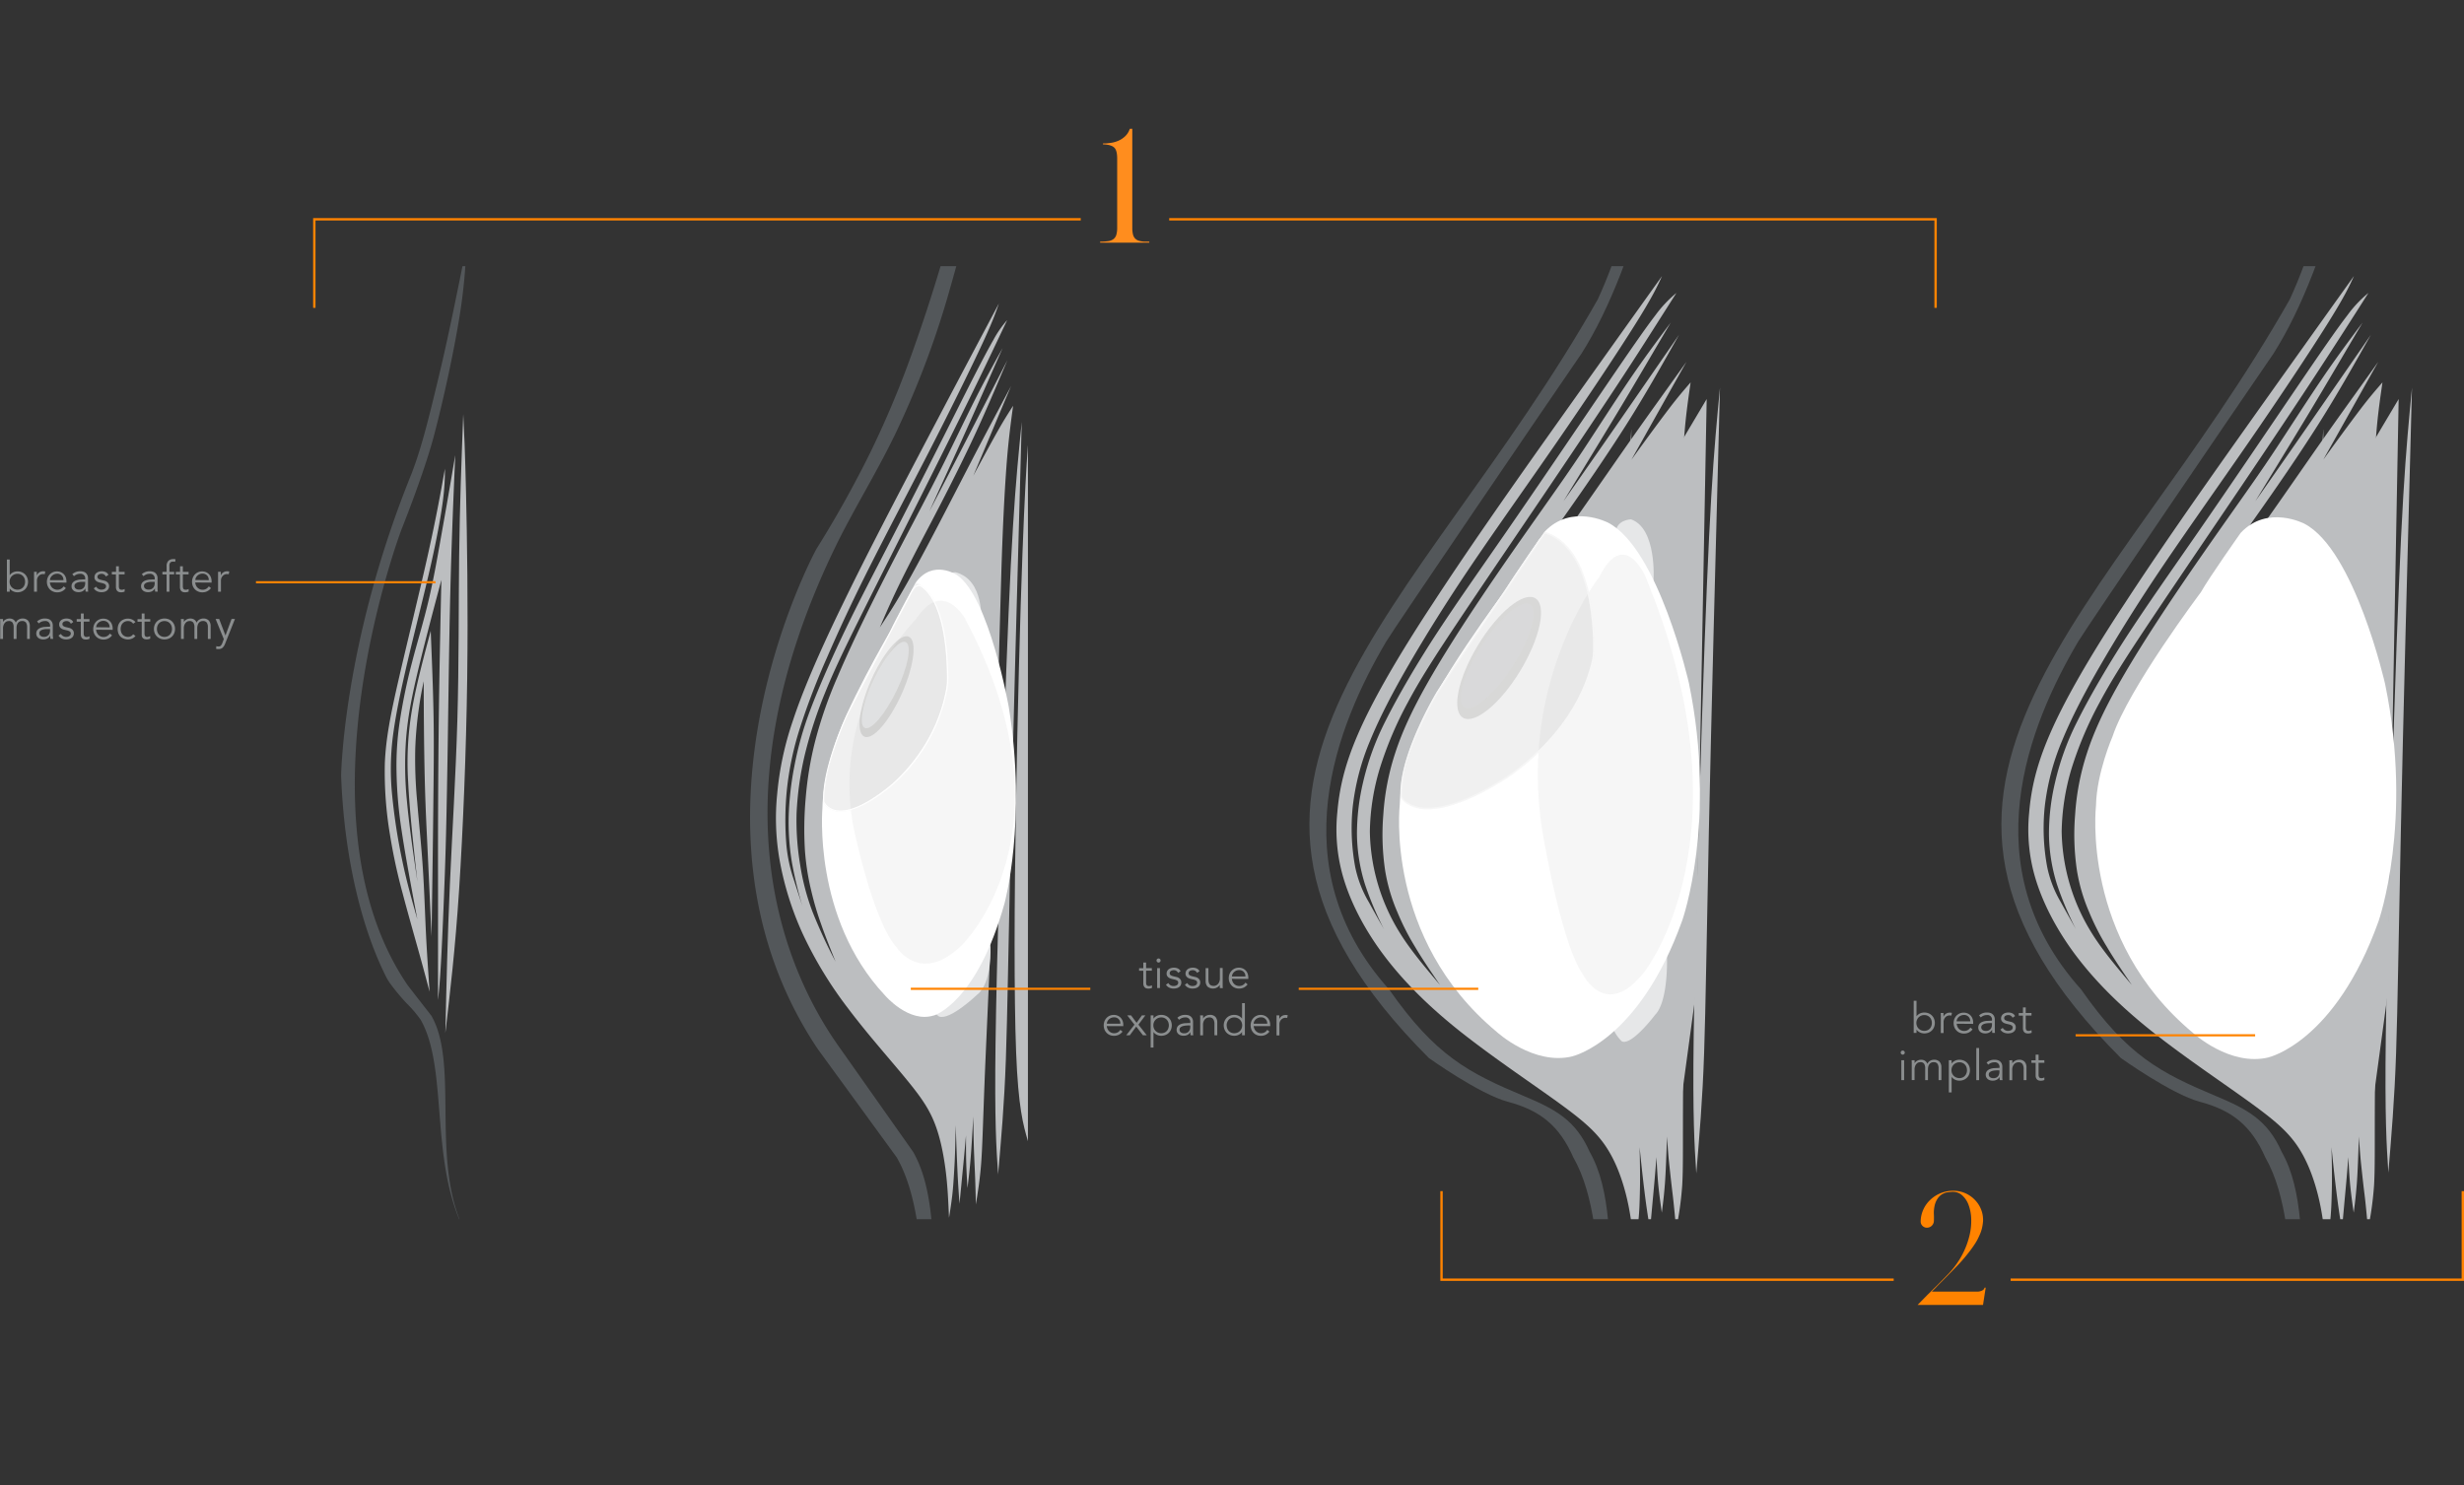 <svg xmlns="http://www.w3.org/2000/svg" xmlns:xlink="http://www.w3.org/1999/xlink" viewBox="0 0 1043.1 628.95"><rect x="0" y="0" width="1043.1" height="628.95" fill="#333333" stroke="none"/><defs><style>.cls-1,.cls-33,.cls-37{fill:none;}.cls-2{clip-path:url(#clip-path);}.cls-3{fill:#53575a;}.cls-3,.cls-4{fill-rule:evenodd;}.cls-4{fill:#bcbec0;}.cls-5{fill:#e6e7e8;}.cls-6{fill:#fff;}.cls-7{opacity:0.06;}.cls-8{clip-path:url(#clip-path-2);}.cls-9{clip-path:url(#clip-path-3);}.cls-10{fill:#696766;}.cls-11{opacity:0.18;}.cls-12{clip-path:url(#clip-path-4);}.cls-13{clip-path:url(#clip-path-5);}.cls-14{opacity:0.75;}.cls-14,.cls-17{isolation:isolate;}.cls-15{clip-path:url(#clip-path-6);}.cls-16{clip-path:url(#clip-path-7);}.cls-17{opacity:0.1;}.cls-18{clip-path:url(#clip-path-8);}.cls-19{clip-path:url(#clip-path-9);}.cls-20{opacity:0.4;}.cls-21{clip-path:url(#clip-path-10);}.cls-22{clip-path:url(#clip-path-11);}.cls-23{clip-path:url(#clip-path-12);}.cls-24{clip-path:url(#clip-path-13);}.cls-25{clip-path:url(#clip-path-14);}.cls-26{clip-path:url(#clip-path-15);}.cls-27{clip-path:url(#clip-path-16);}.cls-28{clip-path:url(#clip-path-17);}.cls-29{clip-path:url(#clip-path-18);}.cls-30{clip-path:url(#clip-path-19);}.cls-31{clip-path:url(#clip-path-20);}.cls-32{clip-path:url(#clip-path-21);}.cls-33,.cls-37{stroke:#ff8300;}.cls-34{fill:#ff8d1e;}.cls-35{fill:#ff8300;}.cls-36{fill:#8b8e8f;}.cls-37{stroke-width:0.92px;}</style><clipPath id="clip-path" transform="translate(0 54.55)"><rect class="cls-1" x="123.75" y="58.16" width="898" height="403.53"/></clipPath><clipPath id="clip-path-2" transform="translate(0 54.55)"><rect class="cls-1" x="651.03" y="180.29" width="65.69" height="186.2"/></clipPath><clipPath id="clip-path-3" transform="translate(0 54.55)"><rect class="cls-1" x="651.03" y="180.29" width="65.69" height="186.2"/></clipPath><clipPath id="clip-path-4" transform="translate(0 54.55)"><rect class="cls-1" x="616.89" y="198.19" width="35.49" height="51.72"/></clipPath><clipPath id="clip-path-5" transform="translate(0 54.55)"><rect class="cls-1" x="616.89" y="198.19" width="35.49" height="51.72"/></clipPath><clipPath id="clip-path-6" transform="translate(0 54.55)"><rect class="cls-1" x="618.4" y="200.96" width="30.86" height="44.36"/></clipPath><clipPath id="clip-path-7" transform="translate(0 54.55)"><rect class="cls-1" x="618.4" y="200.96" width="30.86" height="44.36"/></clipPath><clipPath id="clip-path-8" transform="translate(0 54.55)"><rect class="cls-1" x="592.87" y="170.61" width="82.21" height="117.51"/></clipPath><clipPath id="clip-path-9" transform="translate(0 54.55)"><rect class="cls-1" x="592.87" y="170.61" width="82.21" height="117.52"/></clipPath><clipPath id="clip-path-10" transform="translate(0 54.55)"><rect class="cls-1" x="592.87" y="170.63" width="82.21" height="117.51"/></clipPath><clipPath id="clip-path-11" transform="translate(0 54.55)"><rect class="cls-1" x="592.87" y="170.63" width="82.21" height="117.51"/></clipPath><clipPath id="clip-path-12" transform="translate(0 54.55)"><rect class="cls-1" x="359.58" y="199.82" width="70.05" height="153.65"/></clipPath><clipPath id="clip-path-13" transform="translate(0 54.55)"><rect class="cls-1" x="359.58" y="199.82" width="70.05" height="153.65"/></clipPath><clipPath id="clip-path-14" transform="translate(0 54.55)"><rect class="cls-1" x="348.43" y="192.14" width="52.95" height="96.99"/></clipPath><clipPath id="clip-path-15" transform="translate(0 54.55)"><rect class="cls-1" x="348.43" y="192.14" width="52.95" height="96.99"/></clipPath><clipPath id="clip-path-16" transform="translate(0 54.55)"><rect class="cls-1" x="348.43" y="192.11" width="52.96" height="97"/></clipPath><clipPath id="clip-path-17" transform="translate(0 54.55)"><rect class="cls-1" x="348.43" y="192.11" width="52.96" height="97"/></clipPath><clipPath id="clip-path-18" transform="translate(0 54.55)"><rect class="cls-1" x="363.87" y="214.83" width="22.88" height="42.73"/></clipPath><clipPath id="clip-path-19" transform="translate(0 54.55)"><rect class="cls-1" x="363.87" y="214.83" width="22.88" height="42.72"/></clipPath><clipPath id="clip-path-20" transform="translate(0 54.55)"><rect class="cls-1" x="364.83" y="217.19" width="19.86" height="36.61"/></clipPath><clipPath id="clip-path-21" transform="translate(0 54.55)"><rect class="cls-1" x="364.83" y="217.19" width="19.86" height="36.6"/></clipPath></defs><g id="Layer_2" data-name="Layer 2"><g id="Layer_1-2" data-name="Layer 1"><g class="cls-2"><path class="cls-3" d="M198.37,469.73c-17.3-29.58-3.41-72.7-15.74-94.18l-10-12.86C123.75,291.22,170,169.54,170,169.54s9.46-23.54,13.66-39.41,8.46-35.86,10.74-49.86a228.27,228.27,0,0,0,3-30.14c-3.85,19.1-7.65,38.15-11.63,54.69s-7.38,30.85-12,42.32c-28.66,71.27-29.36,126.77-29.36,126.77,1.24,33.93,8.51,64.27,19.13,85.32a20.69,20.69,0,0,0,2,3.15,91.29,91.29,0,0,0,6.5,7.78,54.18,54.18,0,0,1,6,7c12.33,21.49,3,63,20.35,92.6" transform="translate(0 54.55)"/><path class="cls-4" d="M196.11,120.84c.39,7.52.76,15,1.18,33.38s.91,47.51.49,78.58S196,297,194.35,322.28s-3.77,42.92-5.81,60.54c.45-20.4.92-40.75,1.91-62.84s2.48-45.84,3.17-69.68.49-47.71.75-69.29,1-40.88,1.74-60.17" transform="translate(0 54.55)"/><path class="cls-4" d="M185.45,368.74c.4-3.67.76-7.28,1.27-16.41s1.12-23.72,1.62-37.64.76-27.2,1.1-47.47.62-47.42,1.17-70.11,1.35-40.8,2.11-58.93c-1.57,9.22-3.13,18.44-5,28.9s-3.79,22-6.16,32.08-5,18.43-7.22,27.07a243.51,243.51,0,0,0-5.18,25.16,126.3,126.3,0,0,0-1.3,20.67A183.86,183.86,0,0,0,170,297c1.57,10.57,4.12,24.13,6.68,37.7-2.23-7.86-4.5-15.78-6.38-24.81A252.62,252.62,0,0,1,166,282.05a110.23,110.23,0,0,1,.25-24.22c1.07-8.62,3.13-18.82,6.24-32.08s7.34-29.59,10.12-42.06,4.27-21.19,5-27.16a95.38,95.38,0,0,0,.74-12.61c-1.92,10.84-3.89,21.65-7.42,37.38s-8.62,36.42-12.15,51.76-5.47,25.39-5.87,35.78A160.84,160.84,0,0,0,165.11,299a235,235,0,0,0,5.23,24.29c2.11,8,4.66,17,6.67,24.17s3.43,12.53,4.85,17.9c-.53-8.07-1.12-16.11-1.54-24.78S179.63,322.64,179,313s-1.69-19.47-2.37-27.91a193.08,193.08,0,0,1-.85-22.25A156.79,156.79,0,0,1,177.38,245c.67-4.78,1.33-7.94,2-11.11,0,13.07.12,26.12.33,36.72s.53,18.75,1.09,30.23S182,327.14,182.69,342c.28-19,.56-38,.73-53.29s.33-27,.14-39.07-.72-24.58-1.22-37.08c-3,11.25-6,22.46-7.8,32.62a132.87,132.87,0,0,0-1.75,31.32c.58,12.07,2.23,27.19,3.92,42.26-1.76-12-3.52-24-4.43-34a154,154,0,0,1-.42-25.86c.57-7.85,1.83-15.53,4.46-26.81s6.56-26.21,10.53-41.1c-.48,21.46-.93,42.87-1.15,64.06s-.3,42.14-.27,61,0,35.78,0,52.68" transform="translate(0 54.55)"/><polygon class="cls-4" points="708.57 489.11 717.81 421.12 722.5 168.96 708.57 192.4 708.57 489.11"/><path class="cls-4" d="M690.59,127.38V434.71c-2-7.34-4.08-14.68-5-39.32s-.77-66.68-.07-108.93,1.79-84.69,2.75-111.23,1.62-37.19,2.3-47.85" transform="translate(0 54.55)"/><path class="cls-4" d="M718.11,442.21c1.27-15.38,2.63-30.76,3.31-51.11s1-45.7,2-93.48,2.86-117.87,4.71-188.06c-1.22,12.82-2.48,25.65-3.7,46.25S722,205,720.57,248.1,717.46,349.13,717,384s.33,46.49,1.1,58.24" transform="translate(0 54.55)"/><path class="cls-3" d="M696.56,574.4c-25.95-44.36-5.11-109-23.6-141.26-5.91-13.39-14.59-18.06-27.69-23.54-23.62-9.9-37.57-17.09-57.22-45.21-46.7-52.07-21.82-112.38-1.26-147.22,3.47-5.83,68.51-101.38,82.67-121.94C694.32,56.1,706.9-9,716.45-54.55,703.27-20.06,692.7,37,676.4,72.2c-76.5,135-188.27,204.34-71.53,321.22,0,0,21.4,15.33,33.48,18.55,13.71,3.65,21.78,10.15,27.69,23.54,18.5,32.24,4.57,94.53,30.52,138.89" transform="translate(0 54.55)"/><path class="cls-4" d="M604,204.86c-13.62,21-23.19,37.78-29,51.16-6,13.75-8.06,23.9-8.88,33.58a72.24,72.24,0,0,0,3.09,29.19c3.28,10.25,9.19,21.52,17.61,32.43s19,21.26,32.1,31.58,28.34,20.56,38.92,28.16,16.62,12.45,21.12,18.69,7.37,13.85,9.29,21.26,2.72,14.68,3.61,21.9c.56-3,1.1-5.89,1.62-9.73s.65-8.65.77-14.16,0-11.61-.14-17.75c.68,7,1.45,13.9,2.18,19.76s1.48,10.55,2.23,15.24c.51-5.46,1-11,1.48-16.15s.89-9.9,1.24-14.66c.23,4.46.47,9,.89,12.92s.89,7.27,1.38,10.63c.42-3.33.87-6.59,1.29-12s.63-12.8.94-20.25c.23,4.33.56,8.65,1,12.59s.8,7.41,1.34,11.79,1,9.59,1.5,14.89a143.63,143.63,0,0,0,2.56-18.55c.42-7.27.26-16.15.33-33.69s.6-43.75.81-70.39-.23-53.8-.58-81.33-.73-55.36-.89-77.3.21-38,.89-49.87,1.9-19.67,3-27.44c-2.58,3-5.18,5.91-9.35,11.4s-10,13.43-15.74,21.38c7.81-13.83,15.5-27.64,23.31-41.47-8.7,12.19-17.52,24.38-25,35.07s-13.79,19.86-21,30.08-15.22,21.41-21.5,29.52-10.69,13-15.1,18c3.35-5.82,6.7-11.63,11.58-19.16s11.3-16.74,19.44-28.25,17.65-25.3,26-38.45,15.4-25.77,22.46-38.27c-8.77,12.71-17.56,25.42-25.67,37.14s-15.66,22.53-23.24,33.32c7.58-12.45,15.24-24.93,22.82-37.49s15-25.35,22.57-38.13c-5.51,7.36-11,14.7-17.14,23.73s-13,19.74-19.27,29.28-12.17,17.82-19.34,28-15.5,22-24,34.65-17,25.91-23.42,37.28-10.69,20.66-13.57,29.62a104.61,104.61,0,0,0-4.93,25.72,103.47,103.47,0,0,0,.75,23.61,74.5,74.5,0,0,0,5.23,17.79,104.53,104.53,0,0,0,7.5,14.7c3,5.09,6.78,10.58,10.53,16.09-6.07-7.2-12.17-14.38-16.6-21.41a83.71,83.71,0,0,1-13.11-43.54,97.28,97.28,0,0,1,4.18-26.66,155.32,155.32,0,0,1,12-28.23c5.09-9.54,11.19-19.06,21.64-34.72s25.25-37.37,38-56.25,23.45-34.86,32.1-48.09S703,79.94,709.69,69.49a51.4,51.4,0,0,0-8.86,9.4c-4.17,5.41-10.31,14.23-21.92,31.3s-28.75,42.41-41.38,60.65-20.68,29.62-29,42.3-16.57,26.73-22,37.59a113.49,113.49,0,0,0-9.5,26,94.93,94.93,0,0,0-2.58,22.16A73.85,73.85,0,0,0,577.88,320a135.33,135.33,0,0,0,8,18.88c-2.14-3.78-4.27-7.55-6.4-11.44a48.49,48.49,0,0,1-5.77-14.85,90,90,0,0,1-1.06-25.46,100.9,100.9,0,0,1,7.34-28c4-9.73,9.4-20.19,16.46-32.36s15.69-26.1,26.52-42.11S646.7,150.59,659.52,132s25.35-37.45,32.66-49.1,9.4-16.11,11.42-20.56c-15.9,22.22-31.79,44.52-49,68.77-16.37,23.09-33.84,48.06-47.65,69.26" transform="translate(0 54.55)"/><path class="cls-5" d="M705.69,350.18s.75,19.07-5,24.95c0,0-10.11,13.41-14.16,11.21a16.87,16.87,0,0,1-3.45-4.88l12.9-25.9Z" transform="translate(0 54.55)"/><path class="cls-5" d="M700,191s1.46-21.85-9.54-25.65c0,0-4.74.1-6.1,3.78l.83,7.29L698.32,193Z" transform="translate(0 54.55)"/><path class="cls-6" d="M665.73,392.69s28.14-6.37,46.45-57.56c0,0,14.84-42.06,2.79-100.49,0,0-12.85-56.71-34.14-67.85,0,0-15.66-8.26-27,3.87,0,0-13.29,18.78-16.86,25.13,0,0-30.64,40.73-37.4,61.08,0,0-6.72,15.43-7,29.26,0,0-6.61,56.53,41,96.2,0,0,15.73,14.51,32.26,10.36" transform="translate(0 54.55)"/><g class="cls-7"><g class="cls-8"><g class="cls-9"><path class="cls-10" d="M696,357.12s46.14-57.37.63-167.4c0,0-8.93-21.27-19.63.07,0,0-36.64,46.33-22.93,113.85,0,0,7.37,42.49,16.16,54.59,0,0,9.61,19.29,25.77-1.11" transform="translate(0 54.55)"/></g></g></g><g class="cls-11"><g class="cls-12"><g class="cls-13"><path class="cls-10" d="M625.69,218.63c8.47-14,19.33-22.85,24.27-19.86s2.08,16.74-6.38,30.7-19.33,22.86-24.27,19.86-2.08-16.73,6.38-30.7" transform="translate(0 54.55)"/></g></g></g><g class="cls-14"><g class="cls-15"><g class="cls-16"><path class="cls-5" d="M627.19,218.9c7.69-12,16.9-19.87,20.56-17.52s.4,14-7.29,26-16.89,19.86-20.56,17.52-.4-14,7.29-26" transform="translate(0 54.55)"/></g></g></g><path class="cls-6" d="M655.67,172.39a3.74,3.74,0,0,1,1.88.52c15.94,8.84,17,38.31,16.88,47.13a26.48,26.48,0,0,1-.61,5.58c-7.81,33-39.43,50.83-39.79,51-12,7.23-22,10.88-29.63,10.88-7.86,0-10.46-3.91-10.86-4.62-.84-17.28,15.17-43.91,15.31-44.14,7.81-12.13,34.73-51.84,42.77-63.71,1.15-1.73,2.6-2.65,4-2.65m0-.65a5.68,5.68,0,0,0-4.57,2.9c-8.58,12.66-35,51.68-42.79,63.73,0,0-16.36,27-15.4,44.69,0,0,2.46,5.09,11.49,5.09,6.3,0,15.82-2.49,30-10.95,0,0,32.1-17.78,40.07-51.42a26,26,0,0,0,.63-5.72c.07-9.71-1.07-38.78-17.23-47.71a4,4,0,0,0-2.16-.61" transform="translate(0 54.55)"/><g class="cls-17"><g class="cls-18"><g class="cls-19"><path class="cls-10" d="M675,223.2s2.65-45.44-21.17-52.59c0,0-36.15,53.27-45.51,67.74,0,0-16.36,27-15.4,44.68,0,0,7.13,14.71,41.45-5.86,0,0,33.72-18.66,40.63-54" transform="translate(0 54.55)"/></g></g></g><g class="cls-20"><g class="cls-21"><g class="cls-22"><path class="cls-6" d="M654.08,171.38c22.58,7.37,20.3,51.35,20.28,51.7-6.77,34.59-40,53.34-40.33,53.53-12,7.22-22,10.88-29.63,10.88-7.86,0-10.46-3.92-10.86-4.62-.84-17.28,15.17-43.91,15.31-44.15,8.82-13.64,41.9-62.44,45.23-67.34m-.26-.75s-36.15,53.27-45.51,67.74c0,0-16.36,27-15.4,44.69,0,0,2.46,5.09,11.49,5.09,6.3,0,15.82-2.49,30-10.95,0,0,33.72-18.67,40.63-54,0,0,2.65-45.44-21.17-52.59" transform="translate(0 54.55)"/></g></g></g><path class="cls-4" d="M435.16,134.08V428.66c-2-7-4.08-14.07-5-37.68s-.77-63.91-.07-104.4,1.79-81.17,2.75-106.61,1.59-35.69,2.3-45.89" transform="translate(0 54.55)"/><path class="cls-4" d="M422.52,442.92c1.26-14.75,2.62-29.47,3.3-49s1-43.79,2-89.61,2.86-113,4.72-180.25c-1.22,12.28-2.49,24.59-3.71,44.33s-2.41,47.11-3.82,88.44-3.12,96.84-3.56,130.23.32,44.61,1.1,55.87" transform="translate(0 54.55)"/><path class="cls-4" d="M355.6,203.62c-9.24,19.16-15.82,34.5-19.9,46.85A132.12,132.12,0,0,0,329,281.73a102,102,0,0,0,1,27.71A131,131,0,0,0,339.89,341,169.83,169.83,0,0,0,359,372.39c7.86,10.46,17.1,20.87,23.47,28.56s10,12.59,12.64,18.71,4.15,13.46,5.11,20.56,1.22,14,1.53,20.87c.44-2.74.89-5.51,1.33-9.12s.71-8.14,1-13.34.38-10.95.52-16.77c.19,6.62.45,13.2.7,18.78s.57,10,.89,14.49c.52-5.13,1-10.34,1.48-15.17s.89-9.3,1.27-13.76c0,4.22,0,8.51.12,12.24s.32,6.92.51,10.08c.38-3.12.77-6.17,1.22-11.25s.82-12,1.27-19.09c0,4.11.07,8.21.18,11.94s.26,7,.45,11.18.33,9.12.44,14.14c.83-5.25,1.72-10.58,2.23-17.38s.71-15.24,1.34-31.81,1.85-41.29,2.86-66.43S421.13,289,421.84,263s1.4-52.31,2-73,1.4-35.85,2.22-47,1.86-18.47,2.82-25.74c-1.71,2.7-3.45,5.32-6.26,10.27s-6.71,12.17-10.6,19.39c5.37-12.66,10.64-25.32,16-38-5.86,11.06-11.79,22.13-16.83,31.86s-9.31,18.05-14.16,27.34-10.27,19.46-14.49,26.8-7.15,11.74-10.08,16.2c2.29-5.32,4.59-10.65,7.9-17.49s7.64-15.24,13.13-25.7,11.93-23,17.61-35,10.52-23.54,15.38-35c-5.94,11.56-11.87,23.11-17.35,33.76s-10.6,20.49-15.69,30.27c5.16-11.37,10.39-22.75,15.57-34.26s10.27-23.19,15.43-34.86c-3.71,6.66-7.41,13.34-11.54,21.52s-8.79,18-13.08,26.66-8.23,16.2-13.08,25.44-10.46,20-16.21,31.51-11.53,23.61-15.94,34a181.69,181.69,0,0,0-9.5,27.29,144.74,144.74,0,0,0-4,24,147.92,147.92,0,0,0-.33,22.32,102.85,102.85,0,0,0,2.68,17.07,127.68,127.68,0,0,0,4.22,14.25c1.71,4.95,3.89,10.34,6.05,15.71a217.83,217.83,0,0,1-9.71-21,98,98,0,0,1-5.3-20.19,113.89,113.89,0,0,1-1.48-21.59,134.57,134.57,0,0,1,3.52-24.95,182.86,182.86,0,0,1,8.49-26c3.51-8.74,7.64-17.44,14.72-31.67s17.09-34,25.7-51.21,15.87-31.75,21.76-43.8S421.84,90.57,426.36,81a44,44,0,0,0-5.86,8.45c-2.81,4.9-7,12.89-14.79,28.44s-19.46,38.59-28,55.16-14,26.92-19.58,38.48-11.3,24.41-15.05,34.37a140.05,140.05,0,0,0-6.82,24.1,130.63,130.63,0,0,0-2.37,20.8,104,104,0,0,0,1.41,20.12,168.53,168.53,0,0,0,4.4,18.22c-1.21-3.68-2.41-7.34-3.63-11.14a63.79,63.79,0,0,1-3.12-14.3,128.52,128.52,0,0,1,.19-24.1,129.89,129.89,0,0,1,5.56-26.05,294.85,294.85,0,0,1,11.42-29.73c4.85-11.19,10.71-23.85,18.05-38.41s16-31,24.69-47.9S410,103.46,415,92.82s6.45-14.75,7.86-18.85c-10.72,20.18-21.43,40.42-33,62.46-11,21-22.84,43.68-32.22,63" transform="translate(0 54.55)"/><path class="cls-3" d="M410.15,574.4c-26-44.36-5.11-109-23.61-141.26l-30.76-43.63c-22.48-31.26-55.52-102.88-1.84-213.11,8-16.34,18.83-33.5,26.91-51.11a380.59,380.59,0,0,0,21.62-58.71C409.29,42.9,416.19,13,420-7.88A339.19,339.19,0,0,0,425.42-53c-6.3,28.53-12.56,57-19,81.68s-13,45.63-19.2,63.12A413.51,413.51,0,0,1,368.45,137a464,464,0,0,1-22.84,40.91s-63.58,115.92.6,211.75l33.41,45.86c18.5,32.24,4.57,94.53,30.53,138.89" transform="translate(0 54.55)"/><path class="cls-5" d="M419.28,346s.85,15.74-5.62,20.61c0,0-11.52,11.07-16.14,9.24,0,0-2.93-2.09-3.91-4l14.68-21.38Z" transform="translate(0 54.55)"/><path class="cls-5" d="M415.32,208.92s1.66-18-10.86-21.17c0,0-5.37.07-6.94,3.12l.92,6,14.93,13.69Z" transform="translate(0 54.55)"/><path class="cls-6" d="M395.34,375.44s18.13-5.25,29.92-47.53c0,0,9.57-34.72,1.81-83,0,0-8.28-46.82-22-56,0,0-10.08-6.83-17.42,3.21,0,0-8.55,15.5-10.85,20.75,0,0-19.74,33.62-24.11,50.41,0,0-4.33,12.73-4.52,24.15,0,0-4.27,46.66,26.4,79.41,0,0,10.13,12,20.77,8.56" transform="translate(0 54.55)"/><g class="cls-7"><g class="cls-23"><g class="cls-24"><path class="cls-10" d="M407.21,345.62s49.49-47.74,1.4-138.1c0,0-9.44-17.47-20.93.23,0,0-39.3,38.55-24.95,94.14,0,0,7.67,35,17,44.87,0,0,10.15,15.83,27.48-1.14" transform="translate(0 54.55)"/></g></g></g><g class="cls-17"><g class="cls-25"><g class="cls-26"><path class="cls-10" d="M401.32,235.54S403,198,387.68,192.14c0,0-23.31,44-29.31,55.92,0,0-10.53,22.29-9.92,36.88,0,0,4.6,12.12,26.71-4.86,0,0,21.71-15.4,26.16-44.54" transform="translate(0 54.55)"/></g></g></g><g class="cls-20"><g class="cls-27"><g class="cls-28"><path class="cls-6" d="M387.89,192.72c14.44,6.19,13,42.42,13,42.74-4.36,28.61-25.76,44.09-26,44.25-7.74,5.93-14.14,9-19,9-5.06,0-6.7-3.31-6.94-3.83-.56-14.32,9.78-36.36,9.87-36.57,5.68-11.23,26.87-51.26,29.15-55.55m-.21-.61s-23.31,44-29.31,55.92c0,0-10.53,22.3-9.92,36.88,0,0,1.6,4.2,7.41,4.2,4.06,0,10.2-2.06,19.32-9.05,0,0,21.73-15.4,26.17-44.55,0,0,1.66-37.49-13.67-43.4" transform="translate(0 54.55)"/></g></g></g><g class="cls-11"><g class="cls-29"><g class="cls-30"><path class="cls-10" d="M368.82,233.31c5.2-11.69,12.32-19.87,15.91-18.28s2.27,12.37-2.93,24.05S369.47,259,365.89,257.36s-2.27-12.36,2.93-24.05" transform="translate(0 54.55)"/></g></g></g><g class="cls-14"><g class="cls-31"><g class="cls-32"><path class="cls-5" d="M369.91,233.18c4.79-10,10.84-17.12,13.52-15.84s1,10.44-3.83,20.47-10.84,17.12-13.51,15.84-1-10.44,3.82-20.47" transform="translate(0 54.55)"/></g></g></g><path class="cls-6" d="M388.94,193.59a2.15,2.15,0,0,1,1.25.45c10.31,7.62,10.8,32.21,10.69,39.57a22,22,0,0,1-.31,3.4c-4.87,27.6-25.51,42.51-25.74,42.67-7.74,5.94-14.14,9-19,9-5.07,0-6.71-3.31-6.94-3.82-.56-14.33,9.78-36.37,9.87-36.58,5-9.94,22.25-42.55,27.41-52.31.84-1.5,1.83-2.34,2.81-2.34m0-.47c-1.15,0-2.3.92-3.19,2.6-5.67,10.74-22.43,42.46-27.4,52.31,0,0-10.53,22.3-9.92,36.88,0,0,1.59,4.2,7.41,4.2,4.05,0,10.2-2.06,19.32-9.05a71.38,71.38,0,0,0,25.9-42.95,23.19,23.19,0,0,0,.31-3.47c.09-7.11-.35-32.2-10.9-40a2.56,2.56,0,0,0-1.53-.56" transform="translate(0 54.55)"/><polygon class="cls-4" points="1001.51 489.11 1010.75 421.12 1015.44 168.96 1001.51 192.4 1001.51 489.11"/><path class="cls-4" d="M983.55,127.38V434.71c-2-7.34-4.07-14.68-5-39.32s-.77-66.68-.07-108.93,1.79-84.69,2.75-111.23,1.59-37.19,2.29-47.85" transform="translate(0 54.55)"/><path class="cls-4" d="M1011.06,442.21c1.26-15.38,2.62-30.76,3.3-51.11s1-45.7,2-93.48,2.86-117.87,4.72-188.06c-1.22,12.82-2.49,25.65-3.71,46.25s-2.41,49.15-3.82,92.29-3.12,101-3.56,135.87.32,46.49,1.1,58.24" transform="translate(0 54.55)"/><path class="cls-3" d="M989.51,574.4c-26-44.36-5.11-109-23.61-141.26-5.91-13.39-14.59-18.06-27.69-23.54-23.61-9.9-37.56-17.09-57.21-45.21-46.71-52.07-21.83-112.38-1.27-147.22,3.47-5.83,68.51-101.38,82.68-121.94C987.26,56.1,999.85-9,1009.39-54.55,996.22-20.06,985.64,37,969.35,72.2c-76.51,135-188.28,204.34-71.54,321.22,0,0,21.41,15.33,33.48,18.55,13.72,3.65,21.78,10.15,27.69,23.54,18.5,32.24,4.58,94.53,30.53,138.89" transform="translate(0 54.55)"/><path class="cls-4" d="M896.9,204.86c-13.62,21-23.19,37.78-29,51.16-6,13.75-8.07,23.9-8.89,33.58a72.07,72.07,0,0,0,3.1,29.19c3.28,10.25,9.19,21.52,17.6,32.43s19,21.26,32.1,31.58,28.35,20.56,38.92,28.16,16.63,12.45,21.13,18.69,7.36,13.85,9.28,21.26,2.72,14.68,3.61,21.9c.57-3,1.11-5.89,1.62-9.73s.66-8.65.78-14.16,0-11.61-.14-17.75c.67,7,1.45,13.9,2.18,19.76s1.47,10.55,2.22,15.24c.52-5.46,1-11,1.48-16.15s.89-9.9,1.24-14.66c.24,4.46.47,9,.89,12.92s.89,7.27,1.39,10.63c.42-3.33.86-6.59,1.29-12s.63-12.8.93-20.25c.24,4.33.57,8.65,1,12.59s.79,7.41,1.34,11.79,1,9.59,1.5,14.89a142,142,0,0,0,2.55-18.55c.42-7.27.26-16.15.33-33.69s.61-43.75.82-70.39-.23-53.8-.59-81.33-.72-55.36-.89-77.3.21-38,.89-49.87,1.9-19.67,3-27.44c-2.58,3-5.19,5.91-9.36,11.4s-10,13.43-15.73,21.38c7.81-13.83,15.5-27.64,23.3-41.47-8.69,12.19-17.51,24.38-25,35.07s-13.78,19.86-21,30.08-15.21,21.41-21.5,29.52-10.69,13-15.1,18c3.36-5.82,6.71-11.63,11.59-19.16s11.3-16.74,19.43-28.25,17.66-25.3,26-38.45,15.41-25.77,22.47-38.27c-8.77,12.71-17.57,25.42-25.68,37.14s-15.66,22.53-23.23,33.32c7.57-12.45,15.24-24.93,22.81-37.49s15-25.35,22.58-38.13c-5.51,7.36-11,14.7-17.14,23.73s-13,19.74-19.27,29.28-12.17,17.82-19.35,28-15.49,22-24,34.65-17,25.91-23.43,37.28-10.69,20.66-13.57,29.62a105,105,0,0,0-4.92,25.72,103.47,103.47,0,0,0,.75,23.61,74.06,74.06,0,0,0,5.22,17.79,103.55,103.55,0,0,0,7.51,14.7c3,5.09,6.77,10.58,10.52,16.09-6.07-7.2-12.17-14.38-16.6-21.41a83.83,83.83,0,0,1-13.1-43.54,97.63,97.63,0,0,1,4.17-26.66,155.38,155.38,0,0,1,12-28.23c5.08-9.54,11.18-19.06,21.64-34.72s25.25-37.37,38-56.25,23.44-34.86,32.09-48.09S996,79.94,1002.64,69.49a50.72,50.72,0,0,0-8.86,9.4c-4.18,5.41-10.32,14.23-21.92,31.3s-28.75,42.41-41.39,60.65-20.68,29.62-29,42.3-16.58,26.73-22,37.59a112.92,112.92,0,0,0-9.49,26,94.4,94.4,0,0,0-2.58,22.16A73.84,73.84,0,0,0,870.82,320a135.33,135.33,0,0,0,8,18.88c-2.13-3.78-4.26-7.55-6.4-11.44a48.25,48.25,0,0,1-5.76-14.85,89.22,89.22,0,0,1-1.06-25.46,100.9,100.9,0,0,1,7.34-28c4-9.73,9.4-20.19,16.46-32.36s15.68-26.1,26.52-42.11,23.7-34.11,36.53-52.68,25.34-37.45,32.65-49.1,9.41-16.11,11.42-20.56c-15.89,22.22-31.79,44.52-49,68.77-16.36,23.09-33.83,48.06-47.64,69.26" transform="translate(0 54.55)"/><path class="cls-6" d="M960.46,393.12s28.14-6.38,46.45-57.57c0,0,14.84-42.06,2.79-100.49,0,0-12.85-56.71-34.14-67.85,0,0-15.66-8.25-27,3.87,0,0-13.29,18.78-16.85,25.13,0,0-30.65,40.73-37.4,61.08,0,0-6.73,15.43-7,29.26,0,0-6.61,56.53,41,96.2,0,0,15.73,14.54,32.26,10.37" transform="translate(0 54.55)"/></g><polyline class="cls-33" points="457.52 92.85 133.06 92.85 133.06 130.35"/><polyline class="cls-33" points="819.41 130.35 819.41 92.85 494.96 92.85"/><path class="cls-34" d="M469.16,47.55a4.67,4.67,0,0,0,2.22-.87,3.6,3.6,0,0,0,1.2-1.8,10.49,10.49,0,0,0,.36-3.06V12.48q0-3.3-1.2-4.5t-4.2-1.38h-.6V6.18H468q1-.06,2.46-.27a11.76,11.76,0,0,0,3-.87,9.86,9.86,0,0,0,2.82-1.86A7.47,7.47,0,0,0,478.28,0l.06.12V0h1V40.8a4.63,4.63,0,0,0,0,.51,5.17,5.17,0,0,1,0,.57,11.67,11.67,0,0,0,.27,2.76,4,4,0,0,0,.87,1.74,3.65,3.65,0,0,0,1.62,1,9.75,9.75,0,0,0,2.58.39h1.86v.42H465.74v-.42A23.3,23.3,0,0,0,469.16,47.55Z" transform="translate(0 54.55)"/><polyline class="cls-33" points="801.67 541.85 610.25 541.85 610.25 504.35"/><polyline class="cls-33" points="1042.6 504.35 1042.6 541.85 851.17 541.85"/><path class="cls-35" d="M819.88,489.88q1.38-1.38,2.7-2.73t2.52-2.61a36.56,36.56,0,0,0,5.58-7.8,34.79,34.79,0,0,0,3-7.83,26.56,26.56,0,0,0,.81-7.23,18.53,18.53,0,0,0-1.11-6,10.13,10.13,0,0,0-2.7-4.08,5.79,5.79,0,0,0-3.93-1.5,10.6,10.6,0,0,0-1.11.06l-1.11.12a6.26,6.26,0,0,0-3.87,2.13,8.73,8.73,0,0,0-1.65,3.48,14.08,14.08,0,0,0-.33,3.75,28.76,28.76,0,0,1,0,2.88,2.93,2.93,0,0,1-2.94,2.76,2.56,2.56,0,0,1-1.92-.81,2.51,2.51,0,0,1-.72-2v-.36a12.9,12.9,0,0,1,4.14-8.7,13.63,13.63,0,0,1,4.35-2.76,13.83,13.83,0,0,1,5.13-1,12.47,12.47,0,0,1,9.18,3.72,12.12,12.12,0,0,1,3.6,9.12,20.25,20.25,0,0,1-.48,3.09,15.43,15.43,0,0,1-1.14,3.15,21.38,21.38,0,0,1-1.65,3.12q-1,1.56-2.31,3.3a74.55,74.55,0,0,1-6.06,7q-3.54,3.66-7.8,7.92a30.65,30.65,0,0,1-2.28,2.28h19.08a5,5,0,0,0,1.62-.21,3.57,3.57,0,0,0,1-.48,1.46,1.46,0,0,0,.48-.54l.18-.39v-.06h.48l-1.14,7.32H811.78l4.14-4.23Z" transform="translate(0 54.55)"/><path class="cls-36" d="M487.62,356.46h-2.43v5a2.63,2.63,0,0,0,.09.76,1,1,0,0,0,.25.46.86.86,0,0,0,.39.23,1.88,1.88,0,0,0,.49.06,2.39,2.39,0,0,0,.63-.09,2.9,2.9,0,0,0,.59-.23l.06,1.1a3.9,3.9,0,0,1-1.6.3,2.94,2.94,0,0,1-.71-.09,1.62,1.62,0,0,1-.68-.34,2,2,0,0,1-.5-.68,2.65,2.65,0,0,1-.2-1.14v-5.31h-1.78v-1.08H484V353h1.19v2.37h2.43Z" transform="translate(0 54.55)"/><path class="cls-36" d="M491.32,352.14a.8.8,0,0,1-.27.62.81.81,0,0,1-.59.25.83.83,0,0,1-.59-.25.85.85,0,0,1,0-1.24.86.86,0,0,1,.59-.24.84.84,0,0,1,.59.24A.8.8,0,0,1,491.32,352.14Zm-.27,11.67h-1.18v-8.43h1.18Z" transform="translate(0 54.55)"/><path class="cls-36" d="M498.74,357.38a2.24,2.24,0,0,0-.72-.83,2,2,0,0,0-1.1-.3,2.68,2.68,0,0,0-.62.07,2,2,0,0,0-.57.22,1.35,1.35,0,0,0-.4.39,1.06,1.06,0,0,0-.15.58.94.94,0,0,0,.41.86,4.07,4.07,0,0,0,1.24.47l1.21.29a2.8,2.8,0,0,1,1.47.8,2.06,2.06,0,0,1,.58,1.5,2.3,2.3,0,0,1-1,2,3.13,3.13,0,0,1-1.05.46,5.48,5.48,0,0,1-1.21.14,4.33,4.33,0,0,1-1.8-.37,3.33,3.33,0,0,1-1.44-1.27l1-.7a2.76,2.76,0,0,0,.91.92,2.4,2.4,0,0,0,1.3.34,2.94,2.94,0,0,0,.72-.08,2,2,0,0,0,.64-.25,1.27,1.27,0,0,0,.45-.44,1.1,1.1,0,0,0,.17-.63,1,1,0,0,0-.46-.91,4.11,4.11,0,0,0-1.14-.44l-1.15-.27-.58-.18a2.77,2.77,0,0,1-.72-.38,2.28,2.28,0,0,1-.61-.66,1.83,1.83,0,0,1-.25-1,2.39,2.39,0,0,1,.26-1.13,2.32,2.32,0,0,1,.7-.79,3.15,3.15,0,0,1,1-.46,4.43,4.43,0,0,1,1.15-.15,3.88,3.88,0,0,1,1.64.34,2.38,2.38,0,0,1,1.17,1.17Z" transform="translate(0 54.55)"/><path class="cls-36" d="M506.75,357.38a2.24,2.24,0,0,0-.72-.83,2,2,0,0,0-1.1-.3,2.68,2.68,0,0,0-.62.07,2,2,0,0,0-.57.22,1.35,1.35,0,0,0-.4.39,1.06,1.06,0,0,0-.15.58.94.94,0,0,0,.41.86,4.07,4.07,0,0,0,1.24.47l1.21.29a2.83,2.83,0,0,1,1.47.8,2.06,2.06,0,0,1,.58,1.5,2.3,2.3,0,0,1-1,2,3.13,3.13,0,0,1-1.05.46,5.48,5.48,0,0,1-1.21.14,4.33,4.33,0,0,1-1.8-.37,3.33,3.33,0,0,1-1.44-1.27l1-.7a2.76,2.76,0,0,0,.91.92,2.4,2.4,0,0,0,1.3.34,2.94,2.94,0,0,0,.72-.08,2,2,0,0,0,.64-.25,1.27,1.27,0,0,0,.45-.44,1.1,1.1,0,0,0,.17-.63,1,1,0,0,0-.46-.91,4.11,4.11,0,0,0-1.14-.44l-1.15-.27-.58-.18a2.77,2.77,0,0,1-.72-.38,2.28,2.28,0,0,1-.61-.66,1.83,1.83,0,0,1-.25-1,2.39,2.39,0,0,1,.26-1.13,2.32,2.32,0,0,1,.7-.79,3.15,3.15,0,0,1,1-.46,4.43,4.43,0,0,1,1.15-.15,3.88,3.88,0,0,1,1.64.34,2.38,2.38,0,0,1,1.17,1.17Z" transform="translate(0 54.55)"/><path class="cls-36" d="M516.38,363.81c0-.23,0-.46,0-.68v-.67h0a3.22,3.22,0,0,1-.5.63,3.75,3.75,0,0,1-.69.49,3.26,3.26,0,0,1-.8.32,3.56,3.56,0,0,1-3.23-.73,3.5,3.5,0,0,1-.77-2.44v-5.35h1.18V360a6.6,6.6,0,0,0,.11,1.25,2.3,2.3,0,0,0,.37.9,1.55,1.55,0,0,0,.7.56,2.8,2.8,0,0,0,1.11.19,3.75,3.75,0,0,0,.5-.07,2.2,2.2,0,0,0,.88-.4,2.88,2.88,0,0,0,.82-1,3.73,3.73,0,0,0,.36-1.8v-4.32h1.18V362q0,.35,0,.87t.06,1Z" transform="translate(0 54.55)"/><path class="cls-36" d="M521.49,359.92a3.73,3.73,0,0,0,.31,1.19,3.07,3.07,0,0,0,1.62,1.6,3.22,3.22,0,0,0,2.82-.21,3.21,3.21,0,0,0,1-1l.92.76a4.6,4.6,0,0,1-1.67,1.37,4.73,4.73,0,0,1-1.95.41,4.49,4.49,0,0,1-1.74-.33,4.1,4.1,0,0,1-1.38-.93,4.52,4.52,0,0,1-.91-1.4,4.89,4.89,0,0,1,0-3.53,4.2,4.2,0,0,1,2.25-2.33,4.18,4.18,0,0,1,1.67-.33,4,4,0,0,1,1.71.34,3.82,3.82,0,0,1,1.27.91,3.93,3.93,0,0,1,.78,1.33,4.85,4.85,0,0,1,.27,1.63v.54Zm5.73-1a2.52,2.52,0,0,0-2.74-2.7,2.9,2.9,0,0,0-1.12.22,3.15,3.15,0,0,0-.94.6,3,3,0,0,0-.65.87,2.24,2.24,0,0,0-.24,1Z" transform="translate(0 54.55)"/><path class="cls-36" d="M468.55,379.92a3.48,3.48,0,0,0,.3,1.19,3.16,3.16,0,0,0,1.62,1.6,3,3,0,0,0,1.17.23,3,3,0,0,0,1.65-.44,3.21,3.21,0,0,0,1-1l.92.76a4.52,4.52,0,0,1-1.67,1.37,4.7,4.7,0,0,1-1.95.41,4.57,4.57,0,0,1-1.74-.33,4,4,0,0,1-1.37-.93,4.18,4.18,0,0,1-.91-1.4,5,5,0,0,1,0-3.53,4.32,4.32,0,0,1,.9-1.4,4,4,0,0,1,1.35-.93,4.22,4.22,0,0,1,1.67-.33,4,4,0,0,1,1.71.34,3.72,3.72,0,0,1,1.27.91,4,4,0,0,1,.79,1.33,4.85,4.85,0,0,1,.27,1.63v.54Zm5.72-1a2.52,2.52,0,0,0-2.74-2.7,2.85,2.85,0,0,0-1.11.22,3.2,3.2,0,0,0-.95.6,3.25,3.25,0,0,0-.65.87,2.24,2.24,0,0,0-.24,1Z" transform="translate(0 54.55)"/><path class="cls-36" d="M480.26,379.31l-3.06-3.93h1.62l2.34,3.15,2.24-3.15h1.47l-2.93,3.93,3.53,4.5h-1.62L481,380.12l-2.72,3.69h-1.51Z" transform="translate(0 54.55)"/><path class="cls-36" d="M487.12,375.38h1.19v1.41h0a3,3,0,0,1,.68-.74,4.21,4.21,0,0,1,.83-.51,4,4,0,0,1,.89-.28,4.51,4.51,0,0,1,.87-.09,4.82,4.82,0,0,1,1.81.33,4,4,0,0,1,1.41.93,4.09,4.09,0,0,1,.93,1.4,4.89,4.89,0,0,1,0,3.53,4.09,4.09,0,0,1-.93,1.4,4,4,0,0,1-1.41.93,4.82,4.82,0,0,1-1.81.33,4.51,4.51,0,0,1-.87-.09,3.57,3.57,0,0,1-.89-.29,4.16,4.16,0,0,1-.83-.5,3,3,0,0,1-.68-.74h0V389h-1.19Zm7.69,4.21a3.8,3.8,0,0,0-.23-1.31,3.07,3.07,0,0,0-.64-1.06,2.89,2.89,0,0,0-1-.71,3.11,3.11,0,0,0-1.32-.26,3.32,3.32,0,0,0-1.35.26,3.23,3.23,0,0,0-1.76,1.77,3.58,3.58,0,0,0,0,2.63,3.23,3.23,0,0,0,1.76,1.77,3.49,3.49,0,0,0,1.35.26,3.27,3.27,0,0,0,1.32-.26,2.89,2.89,0,0,0,1-.71,3.07,3.07,0,0,0,.64-1.06A3.81,3.81,0,0,0,494.81,379.59Z" transform="translate(0 54.55)"/><path class="cls-36" d="M503.88,378.64v-.22a1.91,1.91,0,0,0-2.16-2.17,3.71,3.71,0,0,0-2.57,1l-.72-.85a4.73,4.73,0,0,1,3.56-1.22,3.88,3.88,0,0,1,1.18.18,2.65,2.65,0,0,1,1.65,1.47,3.36,3.36,0,0,1,.25,1.33v3.77c0,.32,0,.66,0,1s.07.65.1.88h-1.15a6.48,6.48,0,0,1-.08-.67c0-.24,0-.47,0-.7h0a3.18,3.18,0,0,1-1.24,1.21A3.66,3.66,0,0,1,501,384a3.81,3.81,0,0,1-1.08-.15,2.72,2.72,0,0,1-.93-.47,2.41,2.41,0,0,1-.65-.77,2.65,2.65,0,0,1,.29-2.69,3.32,3.32,0,0,1,1.33-.87,6.66,6.66,0,0,1,1.71-.36c.61,0,1.16-.07,1.67-.07Zm-.61,1c-.3,0-.68,0-1.13.05a6.68,6.68,0,0,0-1.29.21,3,3,0,0,0-1.07.53,1.22,1.22,0,0,0-.44,1,1.41,1.41,0,0,0,.17.71,1.44,1.44,0,0,0,.46.49,1.9,1.9,0,0,0,.64.27,2.87,2.87,0,0,0,.71.08,2.78,2.78,0,0,0,1.13-.21,2.38,2.38,0,0,0,.8-.59,2.34,2.34,0,0,0,.48-.86,3.62,3.62,0,0,0,.15-1.06v-.61Z" transform="translate(0 54.55)"/><path class="cls-36" d="M509.32,375.38c0,.23,0,.46,0,.68s0,.44,0,.67h0a2.72,2.72,0,0,1,.5-.63,3.37,3.37,0,0,1,.68-.49,4,4,0,0,1,.8-.33,3.59,3.59,0,0,1,.84-.11,3.09,3.09,0,0,1,2.4.85,3.53,3.53,0,0,1,.77,2.44v5.35h-1.19v-4.67a4,4,0,0,0-.48-2.15,2,2,0,0,0-1.8-.74,4,4,0,0,0-.51.07,2.28,2.28,0,0,0-.87.39,2.82,2.82,0,0,0-.82,1,3.73,3.73,0,0,0-.36,1.8v4.32h-1.19v-6.57q0-.35,0-.87t-.06-1Z" transform="translate(0 54.55)"/><path class="cls-36" d="M527,383.81h-1.19V382.4h0a3,3,0,0,1-.68.74,4.47,4.47,0,0,1-.83.5,3.7,3.7,0,0,1-.89.29,4.59,4.59,0,0,1-.87.09,4.78,4.78,0,0,1-1.81-.33,4.15,4.15,0,0,1-2.34-2.33,4.75,4.75,0,0,1,0-3.53,4.15,4.15,0,0,1,2.34-2.33,4.78,4.78,0,0,1,1.81-.33,4.59,4.59,0,0,1,.87.09,4.17,4.17,0,0,1,.89.28,4.52,4.52,0,0,1,.83.51,3,3,0,0,1,.68.74h0V370.2H527Zm-7.69-4.22a3.81,3.81,0,0,0,.22,1.32,3.23,3.23,0,0,0,.64,1.06,3,3,0,0,0,1,.71,3.29,3.29,0,0,0,1.33.26,3.52,3.52,0,0,0,1.34-.26,3.28,3.28,0,0,0,1.07-.71,3.21,3.21,0,0,0,.7-1.06,3.58,3.58,0,0,0,0-2.63,3.21,3.21,0,0,0-.7-1.06,3.28,3.28,0,0,0-1.07-.71,3.34,3.34,0,0,0-1.34-.26,3.13,3.13,0,0,0-1.33.26,3,3,0,0,0-1,.71,3.23,3.23,0,0,0-.64,1.06A3.79,3.79,0,0,0,519.27,379.59Z" transform="translate(0 54.55)"/><path class="cls-36" d="M530.74,379.92a3.48,3.48,0,0,0,.3,1.19,3.16,3.16,0,0,0,1.62,1.6,3,3,0,0,0,1.17.23,3,3,0,0,0,1.65-.44,3.21,3.21,0,0,0,1-1l.92.76a4.52,4.52,0,0,1-1.67,1.37,4.7,4.7,0,0,1-1.95.41,4.57,4.57,0,0,1-1.74-.33,4,4,0,0,1-1.37-.93,4.18,4.18,0,0,1-.91-1.4,5,5,0,0,1,0-3.53,4.16,4.16,0,0,1,.9-1.4,4,4,0,0,1,1.35-.93,4.18,4.18,0,0,1,1.67-.33,4,4,0,0,1,1.71.34,3.72,3.72,0,0,1,1.27.91,4,4,0,0,1,.79,1.33,4.85,4.85,0,0,1,.27,1.63v.54Zm5.72-1a2.52,2.52,0,0,0-2.74-2.7,2.85,2.85,0,0,0-1.11.22,3.2,3.2,0,0,0-1,.6,3.25,3.25,0,0,0-.65.87,2.24,2.24,0,0,0-.24,1Z" transform="translate(0 54.55)"/><path class="cls-36" d="M540.4,378c0-.37,0-.75,0-1.13s0-.89,0-1.5h1.17V377h0a2.37,2.37,0,0,1,.36-.66,2.74,2.74,0,0,1,.56-.57,2.86,2.86,0,0,1,.78-.4,3,3,0,0,1,1-.15,3.33,3.33,0,0,1,.88.1l-.24,1.17a2,2,0,0,0-.68-.09,2.47,2.47,0,0,0-1.17.26,2.79,2.79,0,0,0-.81.67,2.67,2.67,0,0,0-.48.87,3,3,0,0,0-.15.9v4.76H540.4Z" transform="translate(0 54.55)"/><path class="cls-36" d="M810.14,369.2h1.19v6.59h0a3.05,3.05,0,0,1,.69-.74,4.21,4.21,0,0,1,.83-.51,4,4,0,0,1,.89-.28,4.43,4.43,0,0,1,.87-.09,4.82,4.82,0,0,1,1.81.33,4,4,0,0,1,1.41.93,4.09,4.09,0,0,1,.93,1.4,4.89,4.89,0,0,1,0,3.53,4.09,4.09,0,0,1-.93,1.4,4,4,0,0,1-1.41.93,4.82,4.82,0,0,1-1.81.33,4.43,4.43,0,0,1-.87-.09,3.57,3.57,0,0,1-.89-.29,4.16,4.16,0,0,1-.83-.5,3.05,3.05,0,0,1-.69-.74h0v1.41h-1.19Zm7.69,9.39a3.8,3.8,0,0,0-.23-1.31,3.07,3.07,0,0,0-.64-1.06,2.89,2.89,0,0,0-1-.71,3.11,3.11,0,0,0-1.32-.26,3.32,3.32,0,0,0-1.35.26,3.24,3.24,0,0,0-1.06.71,3.06,3.06,0,0,0-.7,1.06,3.46,3.46,0,0,0,0,2.63,3.06,3.06,0,0,0,.7,1.06,3.24,3.24,0,0,0,1.06.71,3.49,3.49,0,0,0,1.35.26,3.27,3.27,0,0,0,1.32-.26,2.89,2.89,0,0,0,1-.71,3.07,3.07,0,0,0,.64-1.06A3.81,3.81,0,0,0,817.83,378.59Z" transform="translate(0 54.55)"/><path class="cls-36" d="M821.62,377c0-.37,0-.75,0-1.13s0-.89-.05-1.5h1.17V376h0a2.37,2.37,0,0,1,.36-.66,2.57,2.57,0,0,1,.57-.57,3,3,0,0,1,.77-.4,3.09,3.09,0,0,1,1-.15,3.33,3.33,0,0,1,.88.1l-.23,1.17a2.05,2.05,0,0,0-.69-.09,2.52,2.52,0,0,0-1.17.26,2.79,2.79,0,0,0-.81.67,3.1,3.1,0,0,0-.48.87,3,3,0,0,0-.15.9v4.76h-1.19Z" transform="translate(0 54.55)"/><path class="cls-36" d="M828.34,378.92a3.72,3.72,0,0,0,.3,1.19,3.13,3.13,0,0,0,.67,1,3.24,3.24,0,0,0,1,.64,3,3,0,0,0,1.17.23,3,3,0,0,0,1.65-.44,3.21,3.21,0,0,0,1-1l.92.76a4.58,4.58,0,0,1-1.66,1.37,4.78,4.78,0,0,1-2,.41,4.48,4.48,0,0,1-1.73-.33,3.91,3.91,0,0,1-1.38-.93,4.34,4.34,0,0,1-.91-1.4,4.65,4.65,0,0,1-.33-1.77,4.83,4.83,0,0,1,.32-1.76,4.32,4.32,0,0,1,.9-1.4,4.18,4.18,0,0,1,1.35-.93,4.27,4.27,0,0,1,1.68-.33,4.11,4.11,0,0,1,1.71.34,3.81,3.81,0,0,1,2.05,2.24,4.85,4.85,0,0,1,.27,1.63v.54Zm5.72-1a2.52,2.52,0,0,0-2.73-2.7,2.87,2.87,0,0,0-1.12.22,3.33,3.33,0,0,0-1,.6,3.21,3.21,0,0,0-.64.87,2.25,2.25,0,0,0-.25,1Z" transform="translate(0 54.55)"/><path class="cls-36" d="M843.28,377.64v-.22a1.91,1.91,0,0,0-2.16-2.17,3.74,3.74,0,0,0-2.58,1l-.72-.85a4.75,4.75,0,0,1,3.57-1.22,3.88,3.88,0,0,1,1.18.18,2.6,2.6,0,0,1,1.64,1.47,3.19,3.19,0,0,1,.26,1.33v3.77c0,.32,0,.66,0,1s.06.65.1.88h-1.15a6.48,6.48,0,0,1-.08-.67c0-.24,0-.47,0-.7h0a3.16,3.16,0,0,1-1.23,1.21,3.67,3.67,0,0,1-1.74.37,3.91,3.91,0,0,1-1.08-.15,2.76,2.76,0,0,1-.92-.47,2.41,2.41,0,0,1-.65-.77,2.65,2.65,0,0,1,.29-2.69,3.32,3.32,0,0,1,1.33-.87,6.66,6.66,0,0,1,1.71-.36c.6,0,1.16-.07,1.66-.07Zm-.61,1c-.3,0-.68,0-1.13.05a6.68,6.68,0,0,0-1.29.21,3,3,0,0,0-1.07.53,1.22,1.22,0,0,0-.44,1,1.41,1.41,0,0,0,.17.71,1.44,1.44,0,0,0,.46.49,1.82,1.82,0,0,0,.64.27,2.87,2.87,0,0,0,.71.08,2.81,2.81,0,0,0,1.13-.21,2.38,2.38,0,0,0,.8-.59,2.32,2.32,0,0,0,.47-.86,3.32,3.32,0,0,0,.16-1.06v-.61Z" transform="translate(0 54.55)"/><path class="cls-36" d="M852,376.38a2.24,2.24,0,0,0-.72-.83,1.91,1.91,0,0,0-1.09-.3,2.62,2.62,0,0,0-.62.07,2,2,0,0,0-.57.22,1.39,1.39,0,0,0-.41.39,1.06,1.06,0,0,0-.15.58,1,1,0,0,0,.41.86,4,4,0,0,0,1.25.47l1.2.29a2.8,2.8,0,0,1,1.47.8,2.06,2.06,0,0,1,.58,1.5,2.42,2.42,0,0,1-.27,1.18,2.5,2.5,0,0,1-.74.81,3.28,3.28,0,0,1-1.06.46,5.32,5.32,0,0,1-1.2.14,4.37,4.37,0,0,1-1.81-.37,3.26,3.26,0,0,1-1.43-1.27l1-.7a2.86,2.86,0,0,0,.91.92,2.41,2.41,0,0,0,1.31.34,2.94,2.94,0,0,0,.72-.08,2.14,2.14,0,0,0,.64-.25,1.45,1.45,0,0,0,.45-.44,1.19,1.19,0,0,0,.17-.63,1,1,0,0,0-.47-.91,4,4,0,0,0-1.13-.44l-1.16-.27-.58-.18a2.77,2.77,0,0,1-.72-.38,2.25,2.25,0,0,1-.6-.66,1.83,1.83,0,0,1-.26-1,2.28,2.28,0,0,1,.27-1.13,2.13,2.13,0,0,1,.7-.79,3,3,0,0,1,1-.46,4.37,4.37,0,0,1,1.15-.15,3.92,3.92,0,0,1,1.64.34,2.46,2.46,0,0,1,1.17,1.17Z" transform="translate(0 54.55)"/><path class="cls-36" d="M860,375.46h-2.43v5a2.63,2.63,0,0,0,.09.76,1,1,0,0,0,.26.46.78.78,0,0,0,.38.23,2,2,0,0,0,.5.06,2.39,2.39,0,0,0,.63-.09,3.45,3.45,0,0,0,.59-.23l.06,1.1a3.92,3.92,0,0,1-1.61.3,3.07,3.07,0,0,1-.71-.09,1.64,1.64,0,0,1-.67-.34,2,2,0,0,1-.51-.68,2.82,2.82,0,0,1-.19-1.14v-5.31h-1.79v-1.08h1.79V372h1.18v2.37H860Z" transform="translate(0 54.55)"/><path class="cls-36" d="M806.36,391.14a.8.8,0,0,1-.27.62.83.83,0,0,1-1.19,0,.85.85,0,0,1,0-1.24.86.86,0,0,1,1.19,0A.8.8,0,0,1,806.36,391.14Zm-.27,11.67H804.9v-8.43h1.19Z" transform="translate(0 54.55)"/><path class="cls-36" d="M809.31,396.25c0-.31,0-.62,0-.93s0-.63-.07-.94h1.28v1.28h0a2.8,2.8,0,0,1,1.19-1.12,3.43,3.43,0,0,1,1.52-.37,3.75,3.75,0,0,1,.73.07,2.53,2.53,0,0,1,1.43.79,3,3,0,0,1,.53.88,2.82,2.82,0,0,1,1.14-1.28,3.12,3.12,0,0,1,1.63-.46,3.05,3.05,0,0,1,2.39.85,3.49,3.49,0,0,1,.78,2.44v5.35h-1.19v-4.92a3.58,3.58,0,0,0-.45-2,1.85,1.85,0,0,0-1.68-.68,2.12,2.12,0,0,0-1.11.26,2.1,2.1,0,0,0-.73.69,3.08,3.08,0,0,0-.41,1,5.38,5.38,0,0,0-.12,1.14v4.49H815v-4.92a3.58,3.58,0,0,0-.45-2,1.84,1.84,0,0,0-1.67-.68,3.2,3.2,0,0,0-.5.07,2,2,0,0,0-.8.39,2.94,2.94,0,0,0-.75,1,4,4,0,0,0-.33,1.8v4.32h-1.19Z" transform="translate(0 54.55)"/><path class="cls-36" d="M825,394.38h1.19v1.41h0a2.87,2.87,0,0,1,.69-.74,4.21,4.21,0,0,1,.83-.51,3.84,3.84,0,0,1,.89-.28,4.43,4.43,0,0,1,.87-.09,4.82,4.82,0,0,1,1.81.33,4.23,4.23,0,0,1,1.41.93,4.09,4.09,0,0,1,.93,1.4,4.89,4.89,0,0,1,0,3.53,4.09,4.09,0,0,1-.93,1.4,4.23,4.23,0,0,1-1.41.93,4.82,4.82,0,0,1-1.81.33,4.43,4.43,0,0,1-.87-.09,3.44,3.44,0,0,1-.89-.29,4.16,4.16,0,0,1-.83-.5,2.87,2.87,0,0,1-.69-.74h0V408H825Zm7.69,4.21a3.8,3.8,0,0,0-.23-1.31,3.07,3.07,0,0,0-.64-1.06,3,3,0,0,0-1-.71,3.11,3.11,0,0,0-1.32-.26,3.32,3.32,0,0,0-1.35.26,3.29,3.29,0,0,0-1.77,1.77,3.58,3.58,0,0,0,0,2.63,3.29,3.29,0,0,0,1.77,1.77,3.49,3.49,0,0,0,1.35.26,3.27,3.27,0,0,0,1.32-.26,3,3,0,0,0,1-.71,3.07,3.07,0,0,0,.64-1.06A3.81,3.81,0,0,0,832.7,398.59Z" transform="translate(0 54.55)"/><path class="cls-36" d="M837.82,402.81h-1.18V389.2h1.18Z" transform="translate(0 54.55)"/><path class="cls-36" d="M846.45,397.64v-.22a1.91,1.91,0,0,0-2.16-2.17,3.72,3.72,0,0,0-2.58,1l-.72-.85a4.74,4.74,0,0,1,3.57-1.22,3.93,3.93,0,0,1,1.18.18,2.7,2.7,0,0,1,1,.55,2.75,2.75,0,0,1,.66.92,3.19,3.19,0,0,1,.25,1.33v3.77c0,.32,0,.66,0,1s.06.65.1.88h-1.15a6.39,6.39,0,0,1-.09-.67c0-.24,0-.47,0-.7h0a3.23,3.23,0,0,1-1.23,1.21,3.7,3.7,0,0,1-1.74.37,3.91,3.91,0,0,1-1.08-.15,2.81,2.81,0,0,1-.93-.47,2.51,2.51,0,0,1-.64-.77,2.31,2.31,0,0,1-.25-1.07,2.36,2.36,0,0,1,.53-1.62,3.35,3.35,0,0,1,1.34-.87,6.66,6.66,0,0,1,1.71-.36c.6,0,1.16-.07,1.66-.07Zm-.62,1c-.3,0-.67,0-1.12.05a6.92,6.92,0,0,0-1.3.21,2.93,2.93,0,0,0-1.06.53,1.22,1.22,0,0,0-.44,1,1.41,1.41,0,0,0,.17.71,1.44,1.44,0,0,0,.46.49,1.82,1.82,0,0,0,.64.27,2.81,2.81,0,0,0,.71.08,2.73,2.73,0,0,0,1.12-.21,2.42,2.42,0,0,0,.81-.59,2.32,2.32,0,0,0,.47-.86,3.62,3.62,0,0,0,.16-1.06v-.61Z" transform="translate(0 54.55)"/><path class="cls-36" d="M851.88,394.38c0,.23,0,.46,0,.68s0,.44,0,.67h0a2.52,2.52,0,0,1,.51-.63,3.37,3.37,0,0,1,.68-.49,3.74,3.74,0,0,1,.8-.33,3.46,3.46,0,0,1,.84-.11,3.05,3.05,0,0,1,2.39.85,3.49,3.49,0,0,1,.78,2.44v5.35h-1.19v-4.67a3.91,3.91,0,0,0-.49-2.15,2,2,0,0,0-1.8-.74,3.75,3.75,0,0,0-.5.07,2.22,2.22,0,0,0-.87.39,2.82,2.82,0,0,0-.82,1,3.73,3.73,0,0,0-.36,1.8v4.32h-1.19v-6.57q0-.35,0-.87t-.06-1Z" transform="translate(0 54.55)"/><path class="cls-36" d="M865.47,395.46H863v5a2.63,2.63,0,0,0,.09.76,1.11,1.11,0,0,0,.25.46.86.86,0,0,0,.39.23,2,2,0,0,0,.5.06,2.39,2.39,0,0,0,.63-.09,3.45,3.45,0,0,0,.59-.23l0,1.1a3.84,3.84,0,0,1-1.6.3,3,3,0,0,1-.71-.09,1.64,1.64,0,0,1-.67-.34,1.87,1.87,0,0,1-.51-.68,2.81,2.81,0,0,1-.2-1.14v-5.31h-1.78v-1.08h1.78V392H863v2.37h2.43Z" transform="translate(0 54.55)"/><line class="cls-37" x1="878.68" y1="438.37" x2="954.68" y2="438.37"/><line class="cls-37" x1="461.57" y1="418.68" x2="385.57" y2="418.68"/><line class="cls-37" x1="549.8" y1="418.68" x2="625.8" y2="418.68"/><path class="cls-36" d="M2.92,182.37H4.11V189h0a3.21,3.21,0,0,1,.68-.74,4.47,4.47,0,0,1,.83-.5,4.21,4.21,0,0,1,.89-.29,4.59,4.59,0,0,1,.87-.09,4.78,4.78,0,0,1,1.81.33,4.32,4.32,0,0,1,1.42.93,4.36,4.36,0,0,1,.92,1.41,4.73,4.73,0,0,1,0,3.52,4.36,4.36,0,0,1-.92,1.41,4.3,4.3,0,0,1-1.42.92,4.73,4.73,0,0,1-2.68.25,4.21,4.21,0,0,1-.89-.29,4,4,0,0,1-.83-.51,3.16,3.16,0,0,1-.68-.73h0V196H2.92Zm7.69,9.4a3.81,3.81,0,0,0-.22-1.32,3.34,3.34,0,0,0-.64-1.06,3.13,3.13,0,0,0-1-.71,3.29,3.29,0,0,0-1.33-.26,3.49,3.49,0,0,0-1.35.26,3.52,3.52,0,0,0-1.06.71,3.32,3.32,0,0,0-.7,1.06,3.41,3.41,0,0,0-.25,1.32,3.32,3.32,0,0,0,.25,1.31,3.26,3.26,0,0,0,.7,1.07,3.72,3.72,0,0,0,1.06.71,3.49,3.49,0,0,0,1.35.26,3.29,3.29,0,0,0,1.33-.26,3,3,0,0,0,1.64-1.78A3.71,3.71,0,0,0,10.61,191.77Z" transform="translate(0 54.55)"/><path class="cls-36" d="M14.41,190.19c0-.38,0-.75,0-1.14s0-.88,0-1.49h1.17v1.56h0a3.22,3.22,0,0,1,.36-.65,3.08,3.08,0,0,1,.57-.57,3,3,0,0,1,.77-.41,3.13,3.13,0,0,1,1-.15,3.25,3.25,0,0,1,.88.11l-.23,1.17a2,2,0,0,0-.68-.09,2.47,2.47,0,0,0-1.17.26,2.43,2.43,0,0,0-.81.67,2.67,2.67,0,0,0-.48.87,2.93,2.93,0,0,0-.15.9V196H14.41Z" transform="translate(0 54.55)"/><path class="cls-36" d="M21.12,192.09a3.67,3.67,0,0,0,.31,1.19,3.28,3.28,0,0,0,.66,1,3.1,3.1,0,0,0,1,.64,2.85,2.85,0,0,0,1.17.24,3.08,3.08,0,0,0,1.65-.44,3.42,3.42,0,0,0,1.05-1l.92.75a4.5,4.5,0,0,1-1.67,1.37,4.59,4.59,0,0,1-2,.42,4.36,4.36,0,0,1-1.74-.34,4.23,4.23,0,0,1-1.38-.92,4.62,4.62,0,0,1-1.24-3.17,4.6,4.6,0,0,1,.33-1.76,4.14,4.14,0,0,1,3.92-2.67,4.21,4.21,0,0,1,1.71.34,3.82,3.82,0,0,1,1.27.91,3.93,3.93,0,0,1,.78,1.33,4.89,4.89,0,0,1,.27,1.63v.54Zm5.73-1a2.53,2.53,0,0,0-2.74-2.7,2.91,2.91,0,0,0-1.12.23,3.15,3.15,0,0,0-.94.6,3,3,0,0,0-.65.86,2.27,2.27,0,0,0-.24,1Z" transform="translate(0 54.55)"/><path class="cls-36" d="M36.06,190.81v-.21a1.92,1.92,0,0,0-2.16-2.18,3.71,3.71,0,0,0-2.57,1l-.72-.85a4.77,4.77,0,0,1,3.56-1.22,3.88,3.88,0,0,1,1.18.18,2.55,2.55,0,0,1,1,.55A2.78,2.78,0,0,1,37,189a3.16,3.16,0,0,1,.25,1.33v3.76c0,.32,0,.66,0,1s.06.64.09.87H36.24c0-.2-.06-.42-.08-.67s0-.47,0-.7h0a3.26,3.26,0,0,1-1.23,1.22,3.85,3.85,0,0,1-1.74.37,3.58,3.58,0,0,1-1.08-.16,2.7,2.7,0,0,1-.93-.46,2.47,2.47,0,0,1-.65-.78,2.25,2.25,0,0,1-.24-1.07,2.33,2.33,0,0,1,.53-1.61,3.28,3.28,0,0,1,1.33-.87,6.84,6.84,0,0,1,1.71-.36c.61,0,1.16-.08,1.67-.08Zm-.61,1c-.3,0-.67,0-1.12,0a6.09,6.09,0,0,0-1.3.22,2.78,2.78,0,0,0-1.06.53,1.19,1.19,0,0,0-.44,1,1.37,1.37,0,0,0,.63,1.2,2.17,2.17,0,0,0,.64.27,3.36,3.36,0,0,0,.71.08,2.6,2.6,0,0,0,1.12-.22,2.26,2.26,0,0,0,.8-.58,2.32,2.32,0,0,0,.48-.87,3.6,3.6,0,0,0,.15-1v-.61Z" transform="translate(0 54.55)"/><path class="cls-36" d="M44.83,189.56a2.16,2.16,0,0,0-.72-.83,1.87,1.87,0,0,0-1.1-.31,2.68,2.68,0,0,0-.62.07,2.06,2.06,0,0,0-.57.23,1.22,1.22,0,0,0-.4.38,1.07,1.07,0,0,0-.16.58,1,1,0,0,0,.42.87,4,4,0,0,0,1.24.46l1.21.29a2.88,2.88,0,0,1,1.46.8,2.08,2.08,0,0,1,.59,1.5,2.32,2.32,0,0,1-.28,1.18,2.4,2.4,0,0,1-.74.81,3,3,0,0,1-1,.46,5,5,0,0,1-1.21.15,4.54,4.54,0,0,1-1.81-.37,3.44,3.44,0,0,1-1.43-1.27l1-.7a2.73,2.73,0,0,0,.91.91,2.38,2.38,0,0,0,1.3.35,3.53,3.53,0,0,0,.72-.08,2,2,0,0,0,.64-.26,1.27,1.27,0,0,0,.45-.44,1.1,1.1,0,0,0,.17-.63,1,1,0,0,0-.47-.91,4.37,4.37,0,0,0-1.13-.44l-1.15-.27a4.42,4.42,0,0,1-.59-.18,2.79,2.79,0,0,1-.72-.38,2.22,2.22,0,0,1-.6-.65,1.86,1.86,0,0,1-.25-1,2.46,2.46,0,0,1,.26-1.14,2.31,2.31,0,0,1,.7-.79,3.66,3.66,0,0,1,1-.46,4.43,4.43,0,0,1,1.15-.15,4,4,0,0,1,1.64.34,2.46,2.46,0,0,1,1.17,1.17Z" transform="translate(0 54.55)"/><path class="cls-36" d="M52.75,188.64H50.32v5a2.71,2.71,0,0,0,.09.77,1.06,1.06,0,0,0,.25.46.84.84,0,0,0,.39.22,1.53,1.53,0,0,0,.49.07,2.28,2.28,0,0,0,.63-.09,2.69,2.69,0,0,0,.6-.24l0,1.1a3.71,3.71,0,0,1-1.6.31,2.94,2.94,0,0,1-.71-.09,1.82,1.82,0,0,1-.68-.34,1.92,1.92,0,0,1-.5-.69,2.79,2.79,0,0,1-.2-1.13v-5.31H47.35v-1.08h1.78v-2.38h1.19v2.38h2.43Z" transform="translate(0 54.55)"/><path class="cls-36" d="M65.49,190.81v-.21a1.92,1.92,0,0,0-2.16-2.18,3.71,3.71,0,0,0-2.57,1l-.72-.85a4.77,4.77,0,0,1,3.56-1.22,3.88,3.88,0,0,1,1.18.18,2.55,2.55,0,0,1,1,.55,2.78,2.78,0,0,1,.67.93,3.16,3.16,0,0,1,.25,1.33v3.76a9.15,9.15,0,0,0,0,1c0,.35.06.64.09.87H65.67c0-.2-.06-.42-.08-.67s0-.47,0-.7h0a3.21,3.21,0,0,1-1.24,1.22,3.78,3.78,0,0,1-1.73.37,3.58,3.58,0,0,1-1.08-.16,2.7,2.7,0,0,1-.93-.46,2.34,2.34,0,0,1-.65-.78,2.25,2.25,0,0,1-.24-1.07,2.33,2.33,0,0,1,.53-1.61,3.21,3.21,0,0,1,1.33-.87,6.84,6.84,0,0,1,1.71-.36c.61,0,1.16-.08,1.67-.08Zm-.61,1c-.3,0-.67,0-1.13,0a6,6,0,0,0-1.29.22,2.71,2.71,0,0,0-1.06.53,1.19,1.19,0,0,0-.44,1,1.37,1.37,0,0,0,.63,1.2,2.17,2.17,0,0,0,.64.27,3.36,3.36,0,0,0,.71.08,2.6,2.6,0,0,0,1.12-.22,2.26,2.26,0,0,0,.8-.58,2.32,2.32,0,0,0,.48-.87,3.6,3.6,0,0,0,.15-1v-.61Z" transform="translate(0 54.55)"/><path class="cls-36" d="M73.72,188.64h-2V196H70.53v-7.34H68.75v-1.08h1.78v-2.31a3.1,3.1,0,0,1,.78-2.38,2.88,2.88,0,0,1,2-.71,4.36,4.36,0,0,1,.51,0l.51.09-.21,1.08-.45-.09a3.71,3.71,0,0,0-.47,0,1.66,1.66,0,0,0-.79.16,1.1,1.1,0,0,0-.47.46,2.07,2.07,0,0,0-.22.69,7.48,7.48,0,0,0,0,.85v2.16h2Z" transform="translate(0 54.55)"/><path class="cls-36" d="M79.84,188.64H77.41v5a2.71,2.71,0,0,0,.09.77,1.06,1.06,0,0,0,.25.46.84.84,0,0,0,.39.22,1.53,1.53,0,0,0,.49.07,2.28,2.28,0,0,0,.63-.09,2.69,2.69,0,0,0,.6-.24l0,1.1a3.71,3.71,0,0,1-1.6.31,2.94,2.94,0,0,1-.71-.09,1.82,1.82,0,0,1-.68-.34,1.92,1.92,0,0,1-.5-.69,2.79,2.79,0,0,1-.2-1.13v-5.31H74.44v-1.08h1.78v-2.38h1.19v2.38h2.43Z" transform="translate(0 54.55)"/><path class="cls-36" d="M82.65,192.09a3.42,3.42,0,0,0,.3,1.19,3.13,3.13,0,0,0,.67,1,3,3,0,0,0,.95.64,2.85,2.85,0,0,0,1.17.24,3,3,0,0,0,1.65-.44,3.42,3.42,0,0,0,1-1l.92.75a4.43,4.43,0,0,1-1.67,1.37,4.55,4.55,0,0,1-2,.42,4.39,4.39,0,0,1-1.74-.34,4.08,4.08,0,0,1-1.37-.92,4.33,4.33,0,0,1-.91-1.41,4.93,4.93,0,0,1,0-3.52,4.48,4.48,0,0,1,.9-1.41,4.12,4.12,0,0,1,1.35-.93,4.43,4.43,0,0,1,3.38,0,3.72,3.72,0,0,1,1.27.91,4,4,0,0,1,.79,1.33,4.89,4.89,0,0,1,.27,1.63v.54Zm5.72-1a2.7,2.7,0,0,0-.72-2,2.66,2.66,0,0,0-2-.75,2.87,2.87,0,0,0-1.11.23,3.07,3.07,0,0,0-1.6,1.46,2.27,2.27,0,0,0-.24,1Z" transform="translate(0 54.55)"/><path class="cls-36" d="M92.31,190.19c0-.38,0-.75,0-1.14s0-.88,0-1.49h1.17v1.56h0a2.47,2.47,0,0,1,.36-.65,2.74,2.74,0,0,1,.56-.57,2.88,2.88,0,0,1,.78-.41,3,3,0,0,1,1-.15,3.31,3.31,0,0,1,.88.11l-.24,1.17a2,2,0,0,0-.68-.09,2.47,2.47,0,0,0-1.17.26,2.74,2.74,0,0,0-1.29,1.54,2.93,2.93,0,0,0-.15.9V196H92.31Z" transform="translate(0 54.55)"/><path class="cls-36" d="M.09,209.43c0-.31,0-.62,0-.94L0,207.56H1.28v1.27h0a2.8,2.8,0,0,1,1.2-1.11A3.45,3.45,0,0,1,4,207.34a3.83,3.83,0,0,1,.73.07,2.9,2.9,0,0,1,.75.26,2.74,2.74,0,0,1,.67.53,2.84,2.84,0,0,1,.53.89,2.74,2.74,0,0,1,1.15-1.28,3.13,3.13,0,0,1,1.63-.47,3.07,3.07,0,0,1,2.39.86,3.49,3.49,0,0,1,.77,2.44V216H11.47v-4.91a3.61,3.61,0,0,0-.45-2,1.88,1.88,0,0,0-1.68-.68,2.22,2.22,0,0,0-1.11.26,2.2,2.2,0,0,0-.73.69,3.13,3.13,0,0,0-.41,1A5.24,5.24,0,0,0,7,211.5V216H5.78v-4.91a3.61,3.61,0,0,0-.45-2,1.88,1.88,0,0,0-1.68-.68,3.3,3.3,0,0,0-.49.07,1.83,1.83,0,0,0-.8.4,2.77,2.77,0,0,0-.75,1,4,4,0,0,0-.33,1.8V216H.09Z" transform="translate(0 54.55)"/><path class="cls-36" d="M21.19,210.81v-.21A1.92,1.92,0,0,0,19,208.42a3.72,3.72,0,0,0-2.58,1l-.72-.85a4.78,4.78,0,0,1,3.57-1.22,3.82,3.82,0,0,1,1.17.18,2.67,2.67,0,0,1,1,.55,2.9,2.9,0,0,1,.66.93,3.16,3.16,0,0,1,.25,1.33v3.76c0,.32,0,.66.05,1s.06.64.1.87H21.37a5.74,5.74,0,0,1-.09-.67c0-.24,0-.47,0-.7h0A3.26,3.26,0,0,1,20,215.83a3.82,3.82,0,0,1-1.74.37,3.58,3.58,0,0,1-1.08-.16,2.7,2.7,0,0,1-.93-.46,2.31,2.31,0,0,1-.64-.78,2.14,2.14,0,0,1-.25-1.07,2.33,2.33,0,0,1,.53-1.61,3.25,3.25,0,0,1,1.34-.87,6.66,6.66,0,0,1,1.71-.36c.6,0,1.16-.08,1.66-.08Zm-.62,1c-.3,0-.67,0-1.12,0a6.2,6.2,0,0,0-1.3.22,2.78,2.78,0,0,0-1.06.53,1.22,1.22,0,0,0-.44,1,1.37,1.37,0,0,0,.63,1.2,2.17,2.17,0,0,0,.64.27,3.36,3.36,0,0,0,.71.08,2.57,2.57,0,0,0,1.12-.22,2.4,2.4,0,0,0,.81-.58,2.44,2.44,0,0,0,.47-.87,3.6,3.6,0,0,0,.16-1v-.61Z" transform="translate(0 54.55)"/><path class="cls-36" d="M30,209.56a2.16,2.16,0,0,0-.72-.83,1.85,1.85,0,0,0-1.1-.31,2.68,2.68,0,0,0-.62.07,1.88,1.88,0,0,0-.56.23,1.25,1.25,0,0,0-.41.38,1.06,1.06,0,0,0-.15.58,1,1,0,0,0,.41.87A4.09,4.09,0,0,0,28,211l1.21.29a2.87,2.87,0,0,1,1.47.8,2.07,2.07,0,0,1,.58,1.5,2.3,2.3,0,0,1-1,2,3,3,0,0,1-1.05.46,4.87,4.87,0,0,1-1.2.15,4.5,4.5,0,0,1-1.81-.37,3.32,3.32,0,0,1-1.43-1.27l1-.7a2.73,2.73,0,0,0,.91.91,2.42,2.42,0,0,0,1.31.35,3.53,3.53,0,0,0,.72-.08,2,2,0,0,0,.63-.26,1.27,1.27,0,0,0,.45-.44,1.11,1.11,0,0,0,.18-.63,1,1,0,0,0-.47-.91,4.31,4.31,0,0,0-1.14-.44l-1.15-.27a4.36,4.36,0,0,1-.58-.18,2.5,2.5,0,0,1-.72-.38,2.12,2.12,0,0,1-.61-.65,2,2,0,0,1-.25-1,2.46,2.46,0,0,1,.26-1.14,2.42,2.42,0,0,1,.7-.79,3.66,3.66,0,0,1,1-.46,4.5,4.5,0,0,1,1.16-.15,4,4,0,0,1,1.63.34A2.38,2.38,0,0,1,31,208.85Z" transform="translate(0 54.55)"/><path class="cls-36" d="M37.87,208.64H35.44v5a2.71,2.71,0,0,0,.09.77,1.18,1.18,0,0,0,.25.46.84.84,0,0,0,.39.22,1.59,1.59,0,0,0,.5.07,2.39,2.39,0,0,0,.63-.09,2.81,2.81,0,0,0,.59-.24l0,1.1a3.68,3.68,0,0,1-1.6.31,3,3,0,0,1-.71-.09,1.7,1.7,0,0,1-.67-.34,1.83,1.83,0,0,1-.51-.69,2.79,2.79,0,0,1-.2-1.13v-5.31H32.47v-1.08h1.78v-2.38h1.19v2.38h2.43Z" transform="translate(0 54.55)"/><path class="cls-36" d="M40.68,212.09a3.67,3.67,0,0,0,.31,1.19,3.1,3.1,0,0,0,.66,1,3.18,3.18,0,0,0,1,.64,2.9,2.9,0,0,0,1.18.24,3,3,0,0,0,1.64-.44,3.58,3.58,0,0,0,1.06-1l.91.75a4.48,4.48,0,0,1-1.66,1.37,4.62,4.62,0,0,1-1.95.42,4.32,4.32,0,0,1-1.74-.34,4,4,0,0,1-1.38-.92,4.5,4.5,0,0,1-.91-1.41,4.63,4.63,0,0,1-.33-1.76,4.79,4.79,0,0,1,.32-1.76,4.48,4.48,0,0,1,.9-1.41,4.34,4.34,0,0,1,1.35-.93,4.46,4.46,0,0,1,3.39,0,3.73,3.73,0,0,1,2,2.24,4.89,4.89,0,0,1,.27,1.63v.54Zm5.72-1a2.7,2.7,0,0,0-.72-2,2.65,2.65,0,0,0-2-.75,2.88,2.88,0,0,0-1.12.23,3.15,3.15,0,0,0-.94.6,3,3,0,0,0-.65.86,2.27,2.27,0,0,0-.24,1Z" transform="translate(0 54.55)"/><path class="cls-36" d="M56.36,209.54a2.66,2.66,0,0,0-.86-.8,2.45,2.45,0,0,0-1.25-.32,3.27,3.27,0,0,0-1.32.23,3,3,0,0,0-1,.71,2.86,2.86,0,0,0-.63,1.07,4.19,4.19,0,0,0,0,2.68,3,3,0,0,0,.63,1.07,2.83,2.83,0,0,0,1,.7,3.11,3.11,0,0,0,1.32.24,2.36,2.36,0,0,0,1.25-.33,2.53,2.53,0,0,0,.86-.79l1,.74a4.07,4.07,0,0,1-1.42,1.09,4.32,4.32,0,0,1-1.66.37,4.76,4.76,0,0,1-1.85-.32A4.08,4.08,0,0,1,51,215a3.94,3.94,0,0,1-.89-1.41,5.37,5.37,0,0,1,0-3.54,4.07,4.07,0,0,1,.89-1.42,4.2,4.2,0,0,1,1.42-.92,4.59,4.59,0,0,1,1.85-.32,4.32,4.32,0,0,1,1.66.37,4,4,0,0,1,1.42,1.09Z" transform="translate(0 54.55)"/><path class="cls-36" d="M63.61,208.64H61.18v5a2.71,2.71,0,0,0,.09.77,1.18,1.18,0,0,0,.25.46.84.84,0,0,0,.39.22,1.59,1.59,0,0,0,.5.07A2.39,2.39,0,0,0,63,215a2.81,2.81,0,0,0,.59-.24l0,1.1a3.68,3.68,0,0,1-1.6.31,3,3,0,0,1-.71-.09,1.7,1.7,0,0,1-.67-.34,1.83,1.83,0,0,1-.51-.69A2.79,2.79,0,0,1,60,214v-5.31H58.21v-1.08H60v-2.38h1.19v2.38h2.43Z" transform="translate(0 54.55)"/><path class="cls-36" d="M74.1,211.77a4.63,4.63,0,0,1-.33,1.76,4.23,4.23,0,0,1-.93,1.41,4.15,4.15,0,0,1-1.41.92,4.93,4.93,0,0,1-3.6,0,4.15,4.15,0,0,1-2.34-2.33,4.86,4.86,0,0,1,0-3.52,4.23,4.23,0,0,1,.93-1.41,4.28,4.28,0,0,1,1.41-.93,5.07,5.07,0,0,1,3.6,0,4.18,4.18,0,0,1,1.41.93,4.23,4.23,0,0,1,.93,1.41A4.6,4.6,0,0,1,74.1,211.77Zm-1.29,0a3.81,3.81,0,0,0-.23-1.32,3.17,3.17,0,0,0-.64-1.06,3,3,0,0,0-1-.71,3.32,3.32,0,0,0-1.33-.26,3.27,3.27,0,0,0-1.32.26,3,3,0,0,0-1,.71,3.31,3.31,0,0,0-.63,1.06,3.81,3.81,0,0,0-.22,1.32,3.71,3.71,0,0,0,.22,1.31,3.26,3.26,0,0,0,.63,1.07,3.13,3.13,0,0,0,1,.71,3.27,3.27,0,0,0,1.32.26,3.32,3.32,0,0,0,1.33-.26,3,3,0,0,0,1.63-1.78A3.72,3.72,0,0,0,72.81,211.77Z" transform="translate(0 54.55)"/><path class="cls-36" d="M76.62,209.43c0-.31,0-.62,0-.94s0-.62-.07-.93h1.28v1.27h0a2.8,2.8,0,0,1,1.2-1.11,3.42,3.42,0,0,1,1.52-.38,3.9,3.9,0,0,1,.73.07,3,3,0,0,1,.74.26,2.79,2.79,0,0,1,.68.53,3,3,0,0,1,.53.89,2.77,2.77,0,0,1,1.14-1.28,3.16,3.16,0,0,1,1.63-.47,3.06,3.06,0,0,1,2.39.86,3.49,3.49,0,0,1,.78,2.44V216H88v-4.91a3.61,3.61,0,0,0-.45-2,1.87,1.87,0,0,0-1.67-.68,2.24,2.24,0,0,0-1.12.26,2.3,2.3,0,0,0-.73.69,3.12,3.12,0,0,0-.4,1,4.69,4.69,0,0,0-.13,1.14V216H82.31v-4.91a3.61,3.61,0,0,0-.45-2,1.87,1.87,0,0,0-1.67-.68,3.36,3.36,0,0,0-.5.07,1.94,1.94,0,0,0-.8.4,2.88,2.88,0,0,0-.74,1,3.87,3.87,0,0,0-.34,1.8V216H76.62Z" transform="translate(0 54.55)"/><path class="cls-36" d="M95.45,214.52l2.58-7h1.44l-4.22,10.62a4.45,4.45,0,0,1-1,1.55,2.31,2.31,0,0,1-1.68.57l-.55,0a2.54,2.54,0,0,1-.55-.1l.13-1.16a1.93,1.93,0,0,0,.9.2,1.25,1.25,0,0,0,1-.4,3.38,3.38,0,0,0,.63-1.11l.61-1.62-3.46-8.53h1.5Z" transform="translate(0 54.55)"/><line class="cls-37" x1="108.36" y1="246.54" x2="184.36" y2="246.54"/></g></g></svg>
